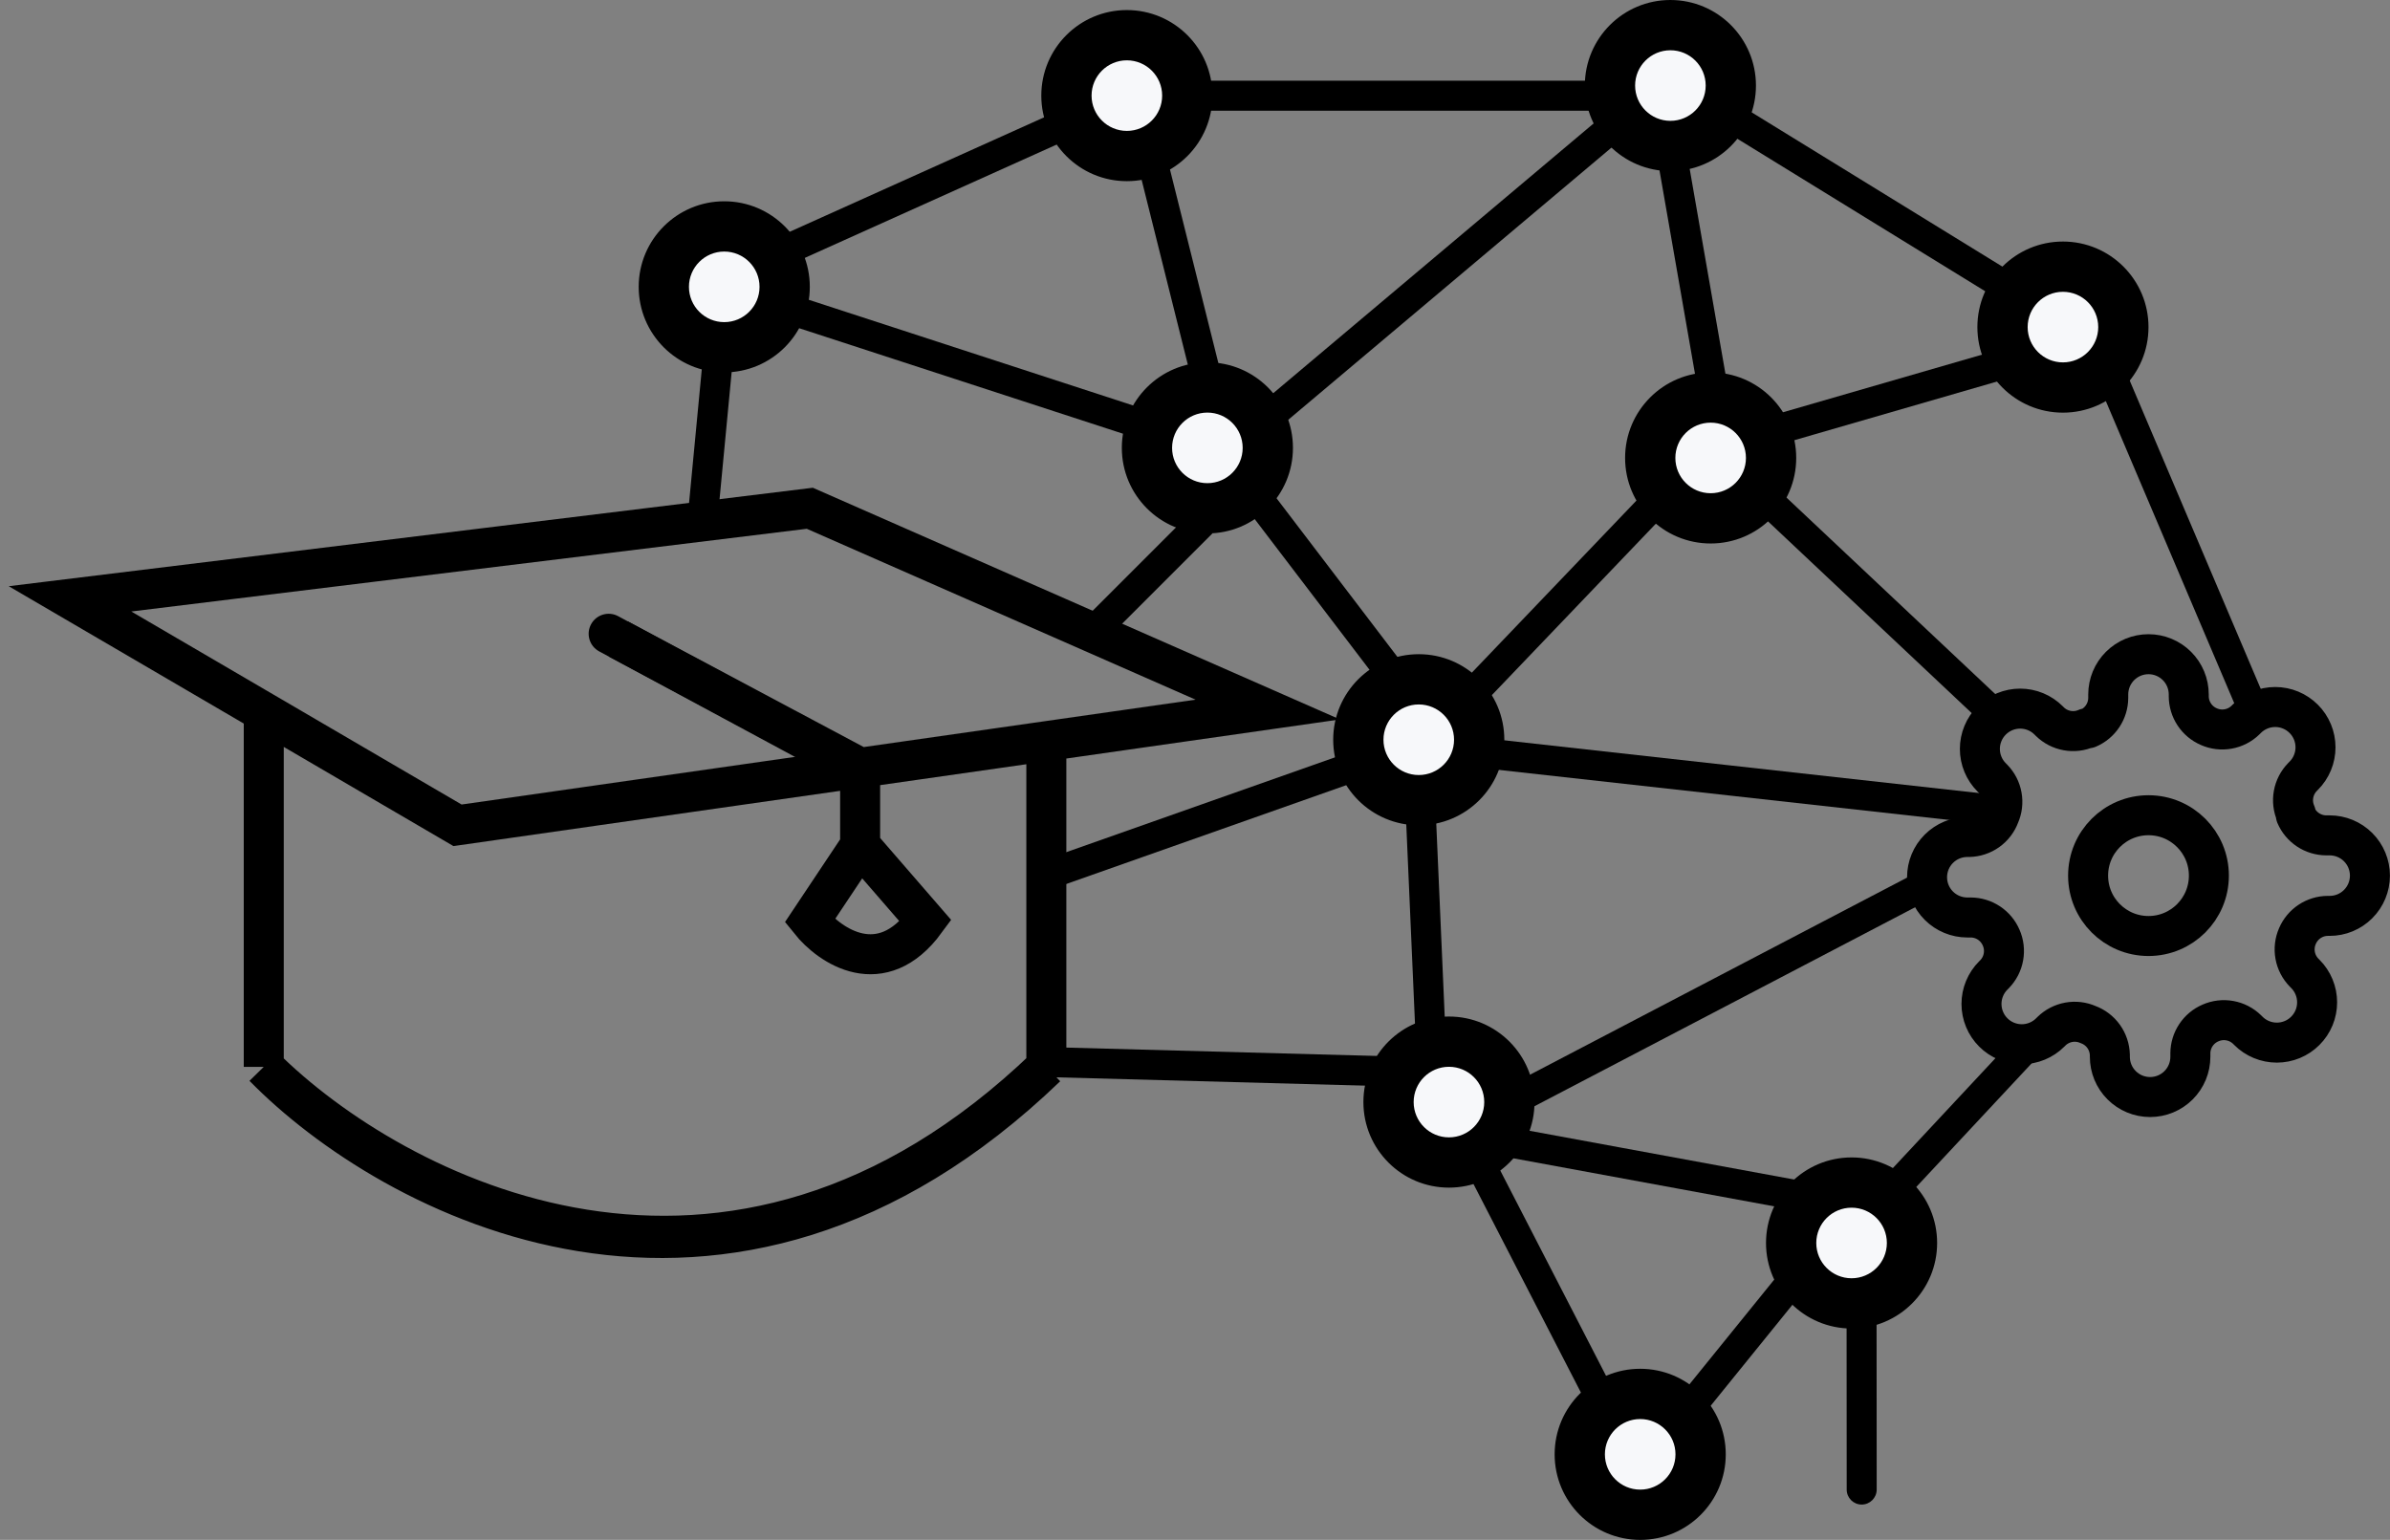 <svg width="239" height="154" viewBox="0 0 239 154" fill="none" xmlns="http://www.w3.org/2000/svg">
<rect x="0" y="0" width="239" height="154" fill="#808080" stroke="none"/>
<path d="M26.376 71.212L7 59.889L80.98 50.83L126.778 70.961L104.634 74.124M26.376 71.212L45.752 82.536L86.013 76.784M26.376 71.212V106.693M26.376 106.693C39.209 119.442 72.828 137.292 104.634 106.693M26.376 106.693C39.041 119.61 72.425 137.694 104.634 106.693M104.634 106.693V74.124M104.634 74.124L86.013 76.784M61.856 63.915L86.013 76.784M86.013 76.784V84.549M86.013 84.549L80.98 92.098C82.993 94.614 88.127 98.137 92.556 92.098L86.013 84.549Z" stroke="black" stroke-width="4"/>
<line x1="72.409" y1="29.332" x2="70.396" y2="50.469" stroke="black" stroke-width="3"/>
<line x1="72.312" y1="27.822" x2="112.574" y2="9.704" stroke="black" stroke-width="3"/>
<line x1="120.235" y1="9.572" x2="160.497" y2="9.572" stroke="black" stroke-width="3"/>
<line x1="75.406" y1="29.776" x2="114.749" y2="42.596" stroke="black" stroke-width="3"/>
<line x1="126.315" y1="42.134" x2="164.563" y2="9.925" stroke="black" stroke-width="3"/>
<line x1="105.645" y1="87.161" x2="139.867" y2="75.082" stroke="black" stroke-width="3"/>
<line x1="110.116" y1="62.351" x2="120.181" y2="52.286" stroke="black" stroke-width="3"/>
<line x1="125.455" y1="49.418" x2="141.559" y2="70.555" stroke="black" stroke-width="3"/>
<line x1="104.171" y1="106.2" x2="141.413" y2="107.206" stroke="black" stroke-width="3"/>
<line x1="144.719" y1="110.032" x2="161.831" y2="143.248" stroke="black" stroke-width="3"/>
<line x1="148.73" y1="111.403" x2="193.018" y2="88.252" stroke="black" stroke-width="3"/>
<line x1="141.865" y1="76.431" x2="143.143" y2="105.617" stroke="black" stroke-width="3"/>
<line x1="144.314" y1="72.44" x2="166.458" y2="49.29" stroke="black" stroke-width="3"/>
<line x1="145.564" y1="75.006" x2="199.917" y2="81.045" stroke="black" stroke-width="3"/>
<line x1="175.749" y1="49.092" x2="200.647" y2="72.527" stroke="black" stroke-width="3"/>
<line x1="168.329" y1="8.788" x2="207.584" y2="32.945" stroke="black" stroke-width="3"/>
<line x1="171.151" y1="44.86" x2="209.4" y2="33.788" stroke="black" stroke-width="3"/>
<line x1="208.178" y1="30.616" x2="225.289" y2="70.877" stroke="black" stroke-width="3"/>
<line x1="114.645" y1="13.728" x2="120.684" y2="37.885" stroke="black" stroke-width="3"/>
<line x1="166.937" y1="13.972" x2="171.103" y2="37.852" stroke="black" stroke-width="3"/>
<line x1="145.67" y1="113.27" x2="183.919" y2="120.316" stroke="black" stroke-width="3"/>
<line x1="166.377" y1="143.997" x2="183.488" y2="122.86" stroke="black" stroke-width="3"/>
<line x1="188.59" y1="119.761" x2="202.681" y2="104.663" stroke="black" stroke-width="3"/>
<path d="M184.669 148.968C184.669 149.797 185.341 150.468 186.17 150.467C186.998 150.467 187.669 149.795 187.669 148.966L184.669 148.968ZM184.657 129.844L184.669 148.968L187.669 148.966L187.657 129.842L184.657 129.844Z" fill="black"/>
<circle cx="72.425" cy="28.686" r="8.056" fill="black" stroke="black"/>
<circle cx="112.686" cy="9.562" r="8.056" fill="black" stroke="black"/>
<circle cx="112.686" cy="9.562" r="4.029" fill="#F7F8FA" stroke="black"/>
<circle cx="167.039" cy="8.556" r="8.056" fill="black" stroke="black"/>
<circle cx="167.04" cy="8.556" r="4.029" fill="#F7F8FA" stroke="black"/>
<circle cx="206.294" cy="32.712" r="8.056" fill="black" stroke="black"/>
<circle cx="206.294" cy="32.712" r="4.029" fill="#F7F8FA" stroke="black"/>
<circle cx="171.066" cy="45.797" r="8.056" fill="black" stroke="black"/>
<circle cx="171.065" cy="45.797" r="4.029" fill="#F7F8FA" stroke="black"/>
<circle cx="120.739" cy="44.791" r="8.056" fill="black" stroke="black"/>
<circle cx="120.738" cy="44.791" r="4.029" fill="#F7F8FA" stroke="black"/>
<circle cx="141.876" cy="73.98" r="8.056" fill="black" stroke="black"/>
<circle cx="141.876" cy="73.98" r="4.029" fill="#F7F8FA" stroke="black"/>
<circle cx="144.896" cy="110.216" r="8.056" fill="black" stroke="black"/>
<circle cx="144.895" cy="110.216" r="4.029" fill="#F7F8FA" stroke="black"/>
<circle cx="164.02" cy="145.444" r="8.056" fill="black" stroke="black"/>
<circle cx="164.019" cy="145.444" r="4.029" fill="#F7F8FA" stroke="black"/>
<circle cx="185.157" cy="124.307" r="8.056" fill="black" stroke="black"/>
<circle cx="185.157" cy="124.307" r="4.029" fill="#F7F8FA" stroke="black"/>
<circle cx="72.424" cy="28.686" r="4.029" fill="#F7F8FA" stroke="black"/>
<g clip-path="url(#clip0_1_2672)">
<path d="M214.85 93.608C218.185 93.608 220.889 90.904 220.889 87.569C220.889 84.233 218.185 81.529 214.85 81.529C211.514 81.529 208.81 84.233 208.81 87.569C208.81 90.904 211.514 93.608 214.85 93.608Z" stroke="black" stroke-width="4" stroke-linecap="round" stroke-linejoin="round"/>
<path d="M229.746 93.608C229.478 94.215 229.398 94.888 229.517 95.542C229.635 96.195 229.947 96.797 230.411 97.272L230.531 97.392C230.906 97.766 231.203 98.21 231.405 98.699C231.608 99.188 231.712 99.712 231.712 100.241C231.712 100.77 231.608 101.294 231.405 101.783C231.203 102.271 230.906 102.715 230.531 103.089C230.158 103.464 229.713 103.761 229.225 103.963C228.736 104.166 228.212 104.27 227.683 104.27C227.154 104.27 226.63 104.166 226.141 103.963C225.652 103.761 225.208 103.464 224.834 103.089L224.714 102.969C224.239 102.505 223.637 102.193 222.984 102.075C222.331 101.956 221.657 102.036 221.05 102.304C220.454 102.559 219.947 102.983 219.589 103.523C219.231 104.063 219.039 104.696 219.037 105.344V105.686C219.037 106.754 218.613 107.778 217.858 108.533C217.103 109.288 216.078 109.712 215.011 109.712C213.943 109.712 212.919 109.288 212.164 108.533C211.409 107.778 210.985 106.754 210.985 105.686V105.505C210.969 104.839 210.753 104.193 210.366 103.65C209.978 103.108 209.436 102.695 208.81 102.465C208.203 102.197 207.53 102.117 206.877 102.236C206.224 102.354 205.621 102.666 205.147 103.13L205.026 103.25C204.652 103.625 204.208 103.922 203.719 104.124C203.23 104.327 202.706 104.431 202.177 104.431C201.648 104.431 201.124 104.327 200.636 104.124C200.147 103.922 199.703 103.625 199.329 103.25C198.954 102.877 198.658 102.433 198.455 101.944C198.252 101.455 198.148 100.931 198.148 100.402C198.148 99.873 198.252 99.349 198.455 98.86C198.658 98.371 198.954 97.927 199.329 97.553L199.45 97.433C199.914 96.958 200.225 96.356 200.343 95.703C200.462 95.05 200.382 94.376 200.114 93.769C199.859 93.174 199.435 92.666 198.895 92.308C198.355 91.95 197.722 91.758 197.074 91.756H196.732C195.664 91.756 194.64 91.332 193.885 90.577C193.13 89.822 192.706 88.797 192.706 87.73C192.706 86.662 193.13 85.638 193.885 84.883C194.64 84.128 195.664 83.704 196.732 83.704H196.913C197.579 83.688 198.226 83.472 198.768 83.085C199.31 82.697 199.723 82.155 199.953 81.529C200.221 80.922 200.301 80.249 200.182 79.596C200.064 78.943 199.753 78.34 199.289 77.866L199.168 77.745C198.793 77.371 198.496 76.927 198.294 76.438C198.091 75.949 197.987 75.425 197.987 74.896C197.987 74.367 198.091 73.843 198.294 73.355C198.496 72.866 198.793 72.422 199.168 72.048C199.542 71.674 199.986 71.376 200.474 71.174C200.963 70.971 201.487 70.867 202.016 70.867C202.545 70.867 203.069 70.971 203.558 71.174C204.047 71.376 204.491 71.674 204.865 72.048L204.986 72.169C205.46 72.633 206.063 72.944 206.716 73.062C207.369 73.181 208.042 73.101 208.649 72.833H208.81C209.406 72.578 209.914 72.154 210.271 71.614C210.629 71.074 210.821 70.441 210.823 69.793V69.451C210.823 68.383 211.248 67.359 212.003 66.604C212.758 65.849 213.782 65.425 214.85 65.425C215.917 65.425 216.941 65.849 217.697 66.604C218.452 67.359 218.876 68.383 218.876 69.451V69.632C218.878 70.28 219.07 70.913 219.428 71.453C219.786 71.993 220.293 72.417 220.889 72.672C221.496 72.94 222.17 73.02 222.823 72.901C223.476 72.783 224.078 72.472 224.553 72.008L224.673 71.887C225.047 71.513 225.491 71.216 225.98 71.013C226.469 70.81 226.993 70.706 227.522 70.706C228.051 70.706 228.575 70.81 229.064 71.013C229.552 71.216 229.996 71.513 230.37 71.887C230.745 72.261 231.042 72.705 231.244 73.194C231.447 73.682 231.551 74.206 231.551 74.735C231.551 75.264 231.447 75.788 231.244 76.277C231.042 76.766 230.745 77.21 230.37 77.584L230.25 77.705C229.786 78.179 229.474 78.782 229.356 79.435C229.237 80.088 229.317 80.761 229.585 81.368V81.529C229.84 82.125 230.264 82.633 230.804 82.99C231.344 83.348 231.977 83.54 232.625 83.543H232.967C234.035 83.543 235.059 83.967 235.814 84.722C236.569 85.477 236.993 86.501 236.993 87.569C236.993 88.636 236.569 89.66 235.814 90.415C235.059 91.171 234.035 91.595 232.967 91.595H232.786C232.138 91.597 231.505 91.789 230.965 92.147C230.425 92.505 230.002 93.012 229.746 93.608Z" stroke="black" stroke-width="4" stroke-linecap="round" stroke-linejoin="round"/>
</g>
<path d="M61.815 61.622C60.842 61.098 59.629 61.461 59.105 62.433C58.581 63.406 58.944 64.619 59.917 65.143L61.815 61.622ZM59.917 65.143L83.322 77.757L85.22 74.236L61.815 61.622L59.917 65.143Z" fill="black"/>
<defs>
<clipPath id="clip0_1_2672">
<rect width="48.314" height="48.314" fill="white" transform="translate(190.693 63.412)"/>
</clipPath>
</defs>
</svg>
